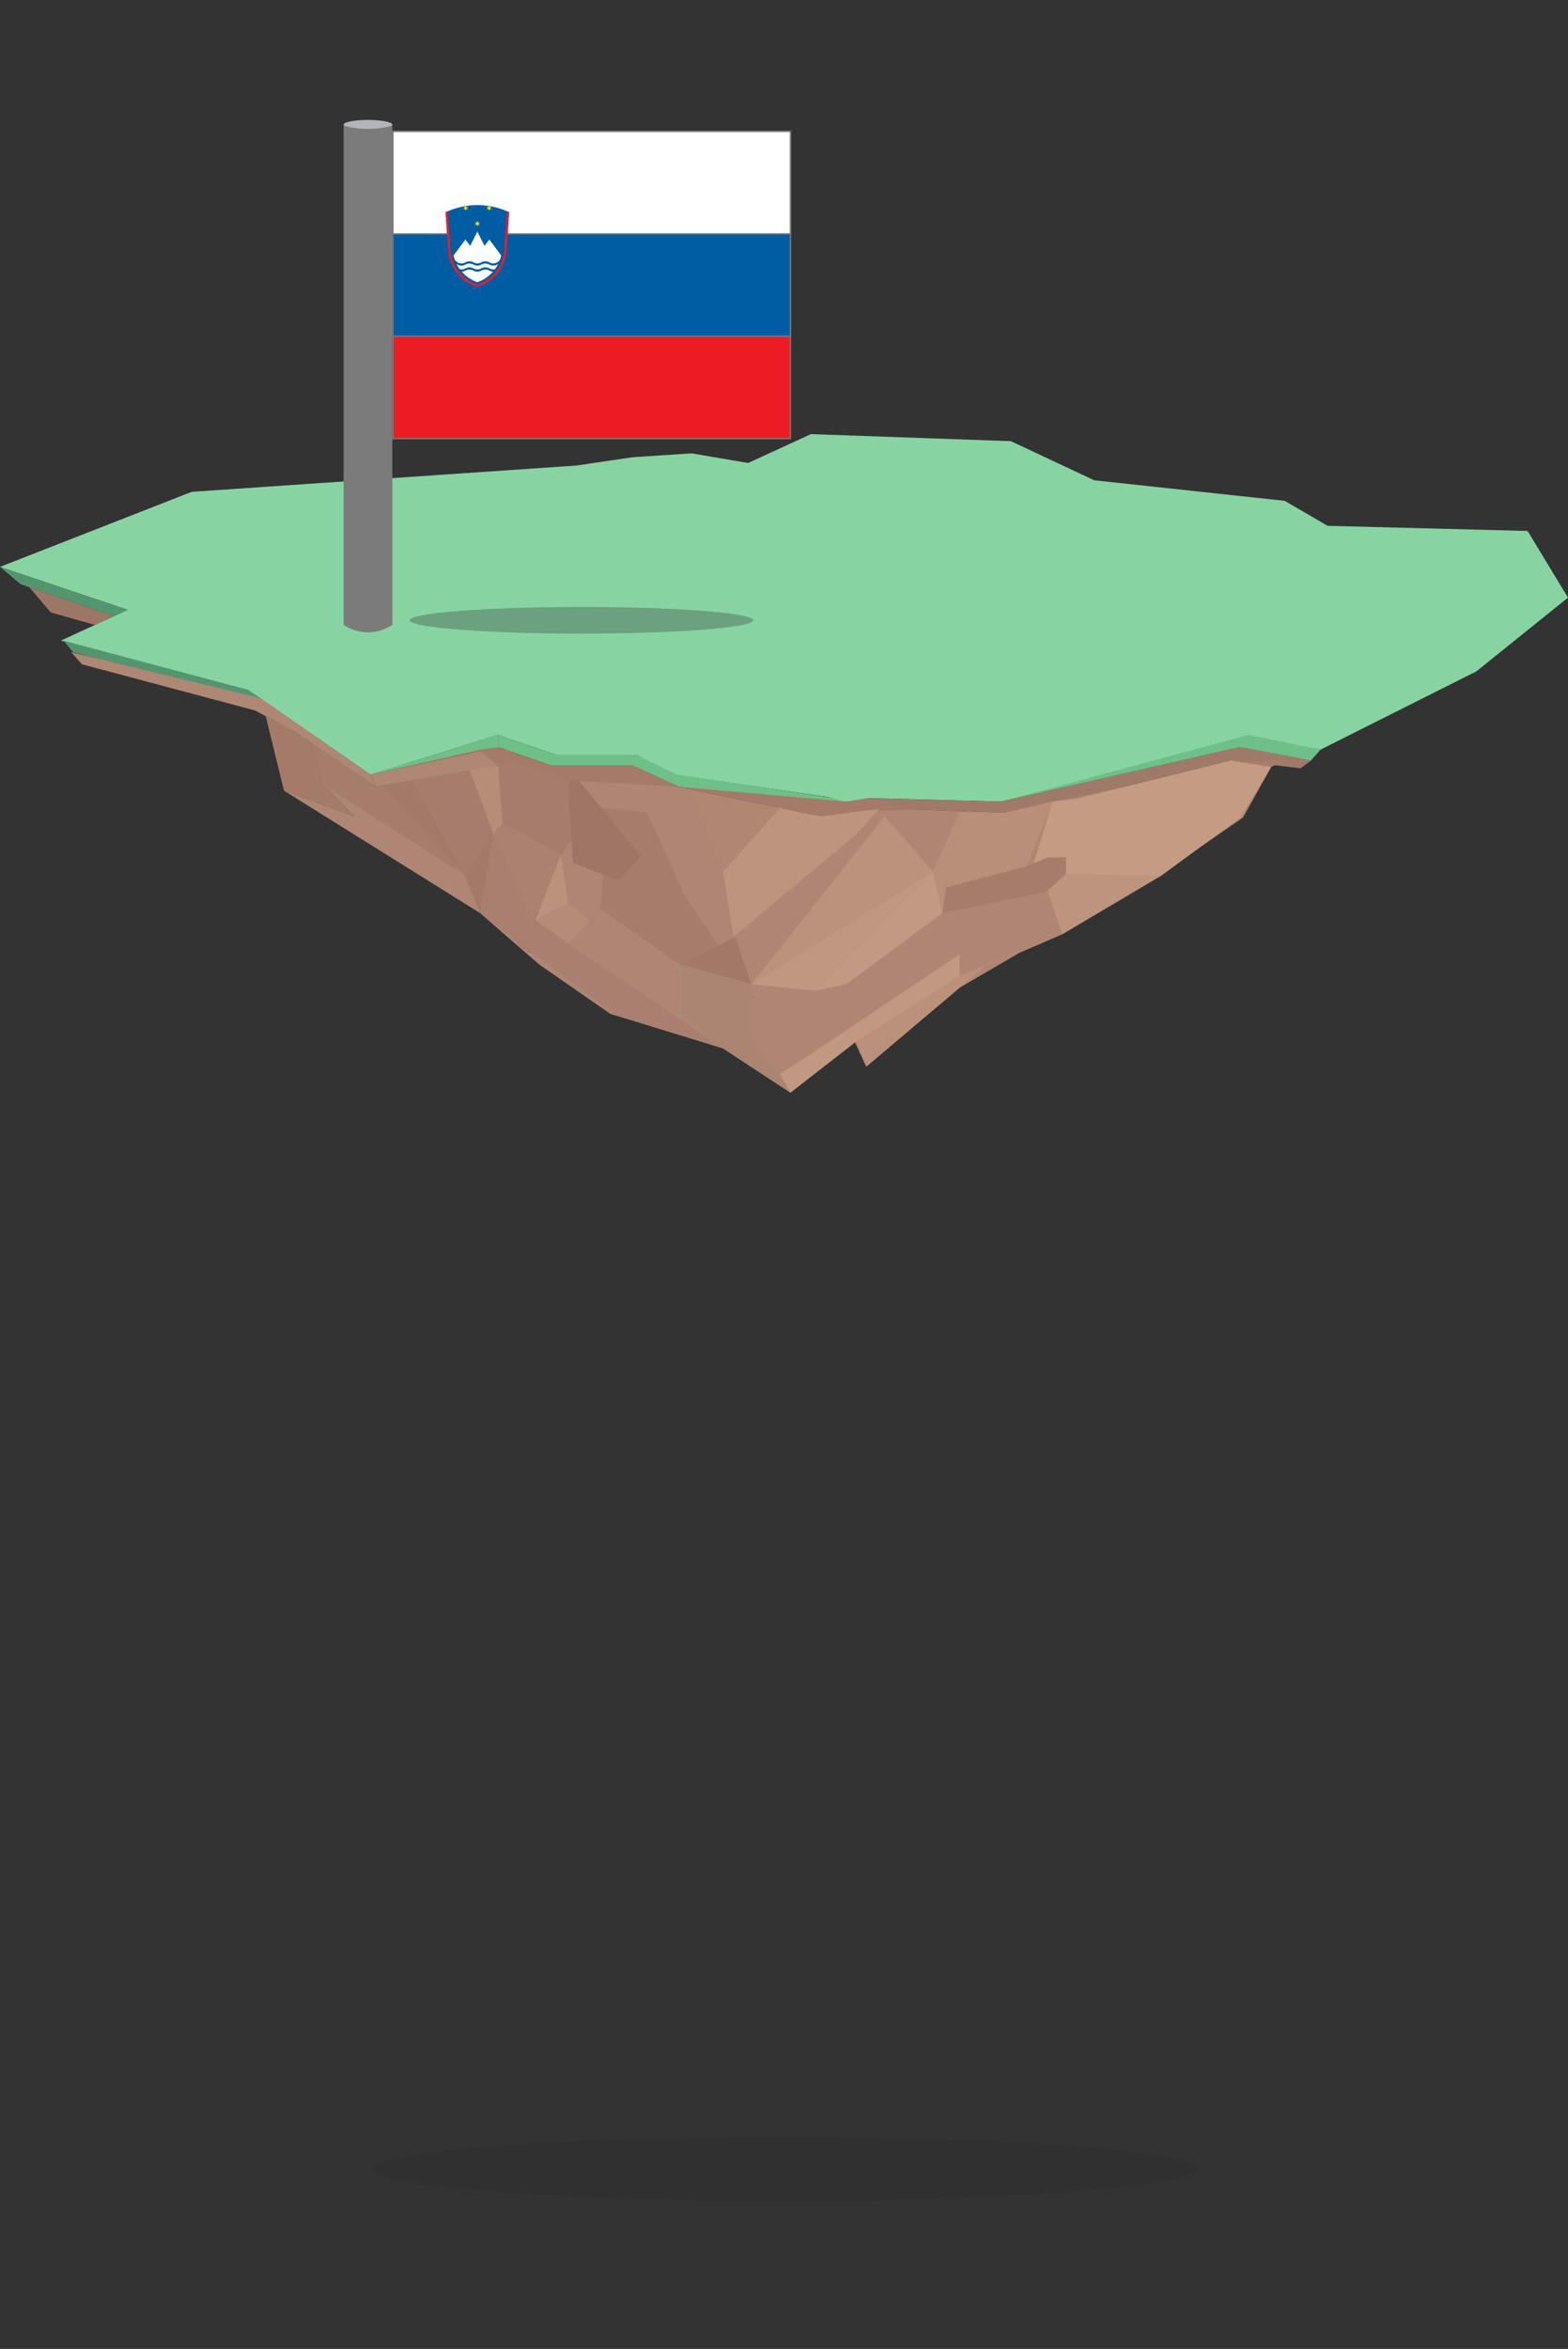 <?xml version="1.0" encoding="utf-8"?>
<!-- Generator: Adobe Illustrator 21.0.0, SVG Export Plug-In . SVG Version: 6.00 Build 0)  -->
<svg version="1.1" id="Ebene_1" xmlns="http://www.w3.org/2000/svg" xmlns:xlink="http://www.w3.org/1999/xlink" x="0px" y="0px"
	 viewBox="0 0 2446 3663" style="enable-background:new 0 0 2446 3663;" xml:space="preserve">
<rect x="0" y="0" width="2446" height="3663" fill="#333333" stroke="none"/>
<style type="text/css">
	.st0{fill:#87D4A2;}
	.st1{fill:#52956E;}
	.st2{fill:#9D7766;}
	.st3{fill:#AE8775;}
	.st4{fill:#A47A69;}
	.st5{fill:#A67C6B;}
	.st6{fill:#AE8673;}
	.st7{fill:#6FBF88;}
	.st8{fill:#A07A69;}
	.st9{fill:#A67D6C;}
	.st10{fill:#A37968;}
	.st11{fill:#B78D78;}
	.st12{fill:#A9806F;}
	.st13{fill:#AB8270;}
	.st14{fill:#9F7665;}
	.st15{fill:#B58C77;}
	.st16{fill:#BC927D;}
	.st17{fill:#BD947E;}
	.st18{fill:#B18773;}
	.st19{fill:#C09781;}
	.st20{fill:#C29982;}
	.st21{fill:#A27867;}
	.st22{fill:#AC8472;}
	.st23{fill:#B98F7A;}
	.st24{fill:#C49C84;}
	.st25{fill:#C19881;}
	.st26{fill:#BB917C;}
	.st27{opacity:0.3;fill:#2B2A29;enable-background:new    ;}
	.st28{fill:#B2B6B7;}
	.st29{fill:#FFFFFF;}
	.st30{fill:#7C7B7B;}
	.st31{fill:#ED1C24;stroke:#7A7A7A;stroke-width:2;}
	.st32{fill:#005DA4;stroke:#7A7A7A;stroke-width:2;}
	.st33{fill:#FFFFFF;stroke:#7A7A7A;stroke-width:2;}
	.st34{fill:#005DA4;}
	.st35{fill:#FFDD00;}
	.st36{fill:#ED1C24;}
</style>
<title>EmptyIslandShadow</title>
<path class="st0" d="M299,767L0,884l199,67L95,999l292,77l191,132l199-62l91,31h124l60,31l240,35l270,7l386-100l112,19l243-122
	l143-115l-63-104l-312-8l-67-39l-297-32l-130-61l-312-11l-98,45l-88-15l-92,6l-88,13L299,767z"/>
<polygon class="st1" points="0,884 32,911 177.1,961.1 199,951 "/>
<polygon class="st1" points="99,999 114,1017 383,1089 407,1089 387,1076 "/>
<polygon class="st2" points="45.9,915.8 79,955 148,974.5 177,961 "/>
<polygon class="st3" points="128,1036 398,1108 461,1142 586,1227 578,1208 473.6,1135.3 407,1089 111,1017 "/>
<polygon class="st4" points="414,1114.7 443,1233 553,1273 506,1225 483.5,1155.3 "/>
<polygon class="st5" points="484,1157 586,1227 644,1217 724,1366 506,1227 "/>
<polygon class="st6" points="506,1225 724,1364 749,1424 443,1233 553,1273 "/>
<polygon class="st3" points="586,1227 777,1194 777,1165 578,1208 "/>
<polygon class="st1" points="578,1208 732.6,1174.6 777,1165 "/>
<polygon class="st6" points="749,1424 841,1504 952,1581 1128,1635 1233,1704 1333,1624 1351,1663 1494,1542 1590,1486 1657,1457 
	1807,1366 1939,1275 1983,1196 1921,1186 1568,1267 1389,1261 1279,1273 1059,1227 987,1215 867,1213 791,1186 777,1194 644,1217 
	"/>
<polygon class="st7" points="777,1165 861,1194 987,1194 1059,1227 1261,1250 1336,1250 1056,1208 992,1177 868,1177 777,1146 
	578,1208 777,1146 "/>
<polygon class="st4" points="749,1171.1 578,1208 777,1146 777,1165 861,1194 987,1194 1059,1227 867,1216 777,1194 "/>
<polygon class="st8" points="1319.7,1247.6 1352,1244.6 1562,1250 1934,1165 2045,1186 2029,1198 1938.5,1187.8 1568,1267 
	1389,1261 "/>
<polygon class="st7" points="2060,1169 2045,1186 1934,1165 1562,1250 1948,1146 "/>
<polygon class="st4" points="1059,1227 1279,1273 1389,1261 1320,1250 "/>
<polygon class="st4" points="1313.5,1267 1429.1,1262.3 1352,1245 1320,1250 "/>
<polyline class="st0" points="1352,1245 1320,1250 1292,1243 1336,1216 "/>
<polygon class="st5" points="742.6,1391.8 813.1,1479.3 940.3,1535.1 818,1390.1 739.7,1365.9 "/>
<polygon class="st5" points="1939,1187 1887,1245 1939,1227 1983,1196 "/>
<polygon class="st5" points="1983,1196 2001,1187 1935,1187 "/>
<polygon class="st5" points="907,1256 1009,1267 1070,1400 1178,1559 1062,1505 936,1417 943,1340 "/>
<polygon class="st7" points="777,1165 749,1169 578,1208 777,1146 "/>
<polygon class="st9" points="644,1216 733.1,1201.3 770,1301 724,1364 "/>
<polygon class="st10" points="724,1364 749,1424 770,1301 "/>
<polygon class="st11" points="733,1201 777,1194 784,1283 770,1301 "/>
<polygon class="st10" points="644,1216 597.6,1225 724,1364 "/>
<polygon class="st12" points="1128,1635 957,1581 749,1424 770,1301 833,1435 "/>
<polygon class="st13" points="875,1334 833,1435 770,1301 784,1283 "/>
<polygon class="st9" points="784,1283 875,1334 893,1308 885.8,1216 791,1186 777,1194 "/>
<polygon class="st14" points="893.7,1345.6 963.8,1373 1000,1335.7 902.1,1216 886,1216 "/>
<polygon class="st15" points="835,1435 886,1408 920,1435 886,1470.9 "/>
<polygon class="st16" points="835,1435 875,1334 886,1408 "/>
<polygon class="st17" points="1128,1359 1216.8,1260 1279,1273 1371.3,1261.5 1336,1301 1144,1461 "/>
<polygon class="st18" points="1077.7,1233 1128,1359 1217,1260 "/>
<polygon class="st16" points="1380,1273 1455,1359 1172,1535 "/>
<polygon class="st19" points="1455,1359 1272,1545 1172,1535 "/>
<polygon class="st20" points="1272,1545 1320,1535 1470,1424 1455,1359 "/>
<polygon class="st21" points="1063,1504 1172,1535 1147,1461 "/>
<polygon class="st22" points="1063,1580 1063,1504 1172,1535 1172,1616 1233,1704 1128,1635 "/>
<polygon class="st23" points="1496.6,1267 1455,1359 1470,1424 1476,1384 1602,1351 1642.1,1250 1568,1267 "/>
<polygon class="st5" points="1470,1424 1549,1408 1634,1390 1663,1362 1663,1337 1634,1337 1602,1351 1558.1,1362.5 1476,1384 "/>
<polygon class="st24" points="1811,1366 1663,1363 1663,1337 1634,1337 1612.5,1346.4 1642,1250 1682.4,1245 1921,1186 1983,1196 
	1935,1275 "/>
<polygon class="st17" points="1634,1388.9 1657,1457 1811,1365.9 1663,1363 "/>
<polygon class="st6" points="1172,1604 1213.2,1675.4 1256,1665 1278,1640 1345,1584 1495,1488 1584,1435 1470,1424 1286,1566 "/>
<polygon class="st25" points="1217,1675 1233,1704 1336,1624 1497,1522 1497,1488 1278,1635 "/>
<polygon class="st26" points="1336,1624 1352,1663 1540,1504 1657,1457 1497,1522 "/>
<ellipse class="st27" cx="1224" cy="3382.1" rx="644.5" ry="50"/>
<ellipse class="st28" cx="574" cy="194.5" rx="38" ry="7.5"/>
<ellipse class="st27" cx="907" cy="967.3" rx="268" ry="20.8"/>
<rect x="808.4" y="205" class="st29" width="65.1" height="439"/>
<rect x="613" y="393.1" class="st29" width="602.5" height="62.7"/>
<g>
	<path class="st30" d="M536,974.5c5.3,3.5,17.8,10.8,35.3,11.5c20.7,0.8,35.5-8.1,40.7-11.5c0-259.5,0-519,0-778.5
		c-9.3,2.5-22,4.9-37,5c-16,0.1-29.3-2.4-39-5C536,455.5,536,715,536,974.5z"/>
</g>
<rect x="613" y="205" class="st31" width="620" height="479"/>
<rect x="613" y="205" class="st32" width="620" height="319.3"/>
<rect x="613" y="205" class="st33" width="620" height="159.7"/>
<g transform="translate(2.224 1) scale(.129)">
	<path class="st34" d="M6108.6,3018.2l31.2-460.4c-243.3-115.3-525.5-115.3-768.7,0l31.2,460.4c14,206.9,154.7,383.5,353.2,443.5
		C5954,3401.7,6094.6,3225.1,6108.6,3018.2"/>
	<path class="st29" d="M5467.2,3080.6c33.4,150.4,142.6,272.6,288.3,322.8c145.7-50.1,254.9-172.4,288.3-322.8l-144.1-192.2
		l-57.7,76.9l-86.5-173l-86.5,173l-57.7-76.9L5467.2,3080.6"/>
	<g id="wave" transform="scale(5) translate(0 5.196)">
		<path class="st34" d="M1096,620.5c5.3,9.2,17.1,12.3,26.3,7c0,0,0,0,0,0c5.9-3.4,13.3-3.4,19.2,0c5.9,3.4,13.3,3.4,19.2,0
			c5.9-3.4,13.3-3.4,19.2,0c9.2,5.3,20.9,2.2,26.3-7c0,0,0,0,0,0v5.5c-5.3,9.2-17.1,12.3-26.3,7c0,0,0,0,0,0
			c-5.9-3.4-13.3-3.4-19.2,0c-5.9,3.4-13.3,3.4-19.2,0c-5.9-3.4-13.3-3.4-19.2,0c-9.2,5.3-20.9,2.2-26.3-7c0,0,0,0,0,0V620.5z"/>
	</g>
	<g transform="translate(0 17.321)">
		<g id="wave_1_" transform="scale(5) translate(0 5.196)">
			<path class="st34" d="M1096,631.6c5.3,9.2,17.1,12.3,26.3,7c0,0,0,0,0,0c5.9-3.4,13.3-3.4,19.2,0c5.9,3.4,13.3,3.4,19.2,0
				c5.9-3.4,13.3-3.4,19.2,0c9.2,5.3,20.9,2.2,26.3-7c0,0,0,0,0,0v5.5c-5.3,9.2-17.1,12.3-26.3,7c0,0,0,0,0,0
				c-5.9-3.4-13.3-3.4-19.2,0c-5.9,3.4-13.3,3.4-19.2,0c-5.9-3.4-13.3-3.4-19.2,0c-9.2,5.3-20.9,2.2-26.3-7c0,0,0,0,0,0V631.6z"/>
		</g>
	</g>
	<g id="s" transform="translate(0,-120) scale(2.25)">
		<path class="st35" d="M2558,1235.6l3.2,10.5l10.7-2.5l-7.5,8l7.5,8l-10.7-2.5l-3.2,10.5l-3.2-10.5l-10.7,2.5l7.5-8l-7.5-8
			l10.7,2.5L2558,1235.6z"/>
	</g>
	<g transform="translate(-33.75,-45)">
		<g id="s_1_" transform="translate(0,-120) scale(2.25)">
			<path class="st35" d="M2509.9,1171.6l3.2,10.5l10.7-2.5l-7.5,8l7.5,8l-10.7-2.5l-3.2,10.5l-3.2-10.5l-10.7,2.5l7.5-8l-7.5-8
				l10.7,2.5L2509.9,1171.6z"/>
		</g>
	</g>
	<g transform="translate(33.75,-45)">
		<g id="s_2_" transform="translate(0,-120) scale(2.25)">
			<path class="st35" d="M2606,1171.6l3.2,10.5l10.7-2.5l-7.5,8l7.5,8l-10.7-2.5l-3.2,10.5l-3.2-10.5l-10.7,2.5l7.5-8l-7.5-8
				l10.7,2.5L2606,1171.6z"/>
		</g>
	</g>
	<path class="st36" d="M5398,2545.5l31.9,470.8c13,192.3,142,357.2,325.5,416.2c183.5-59,312.5-223.9,325.5-416.2l31.9-470.8
		c8.9,4.2,17.9,8.3,27,12.2l-31.2,460.4c-14,206.9-154.7,383.5-353.2,443.5c-198.5-60-339.2-236.6-353.2-443.5l-31.2-460.4
		C5380.1,2553.8,5389.1,2549.7,5398,2545.5"/>
</g>
</svg>

